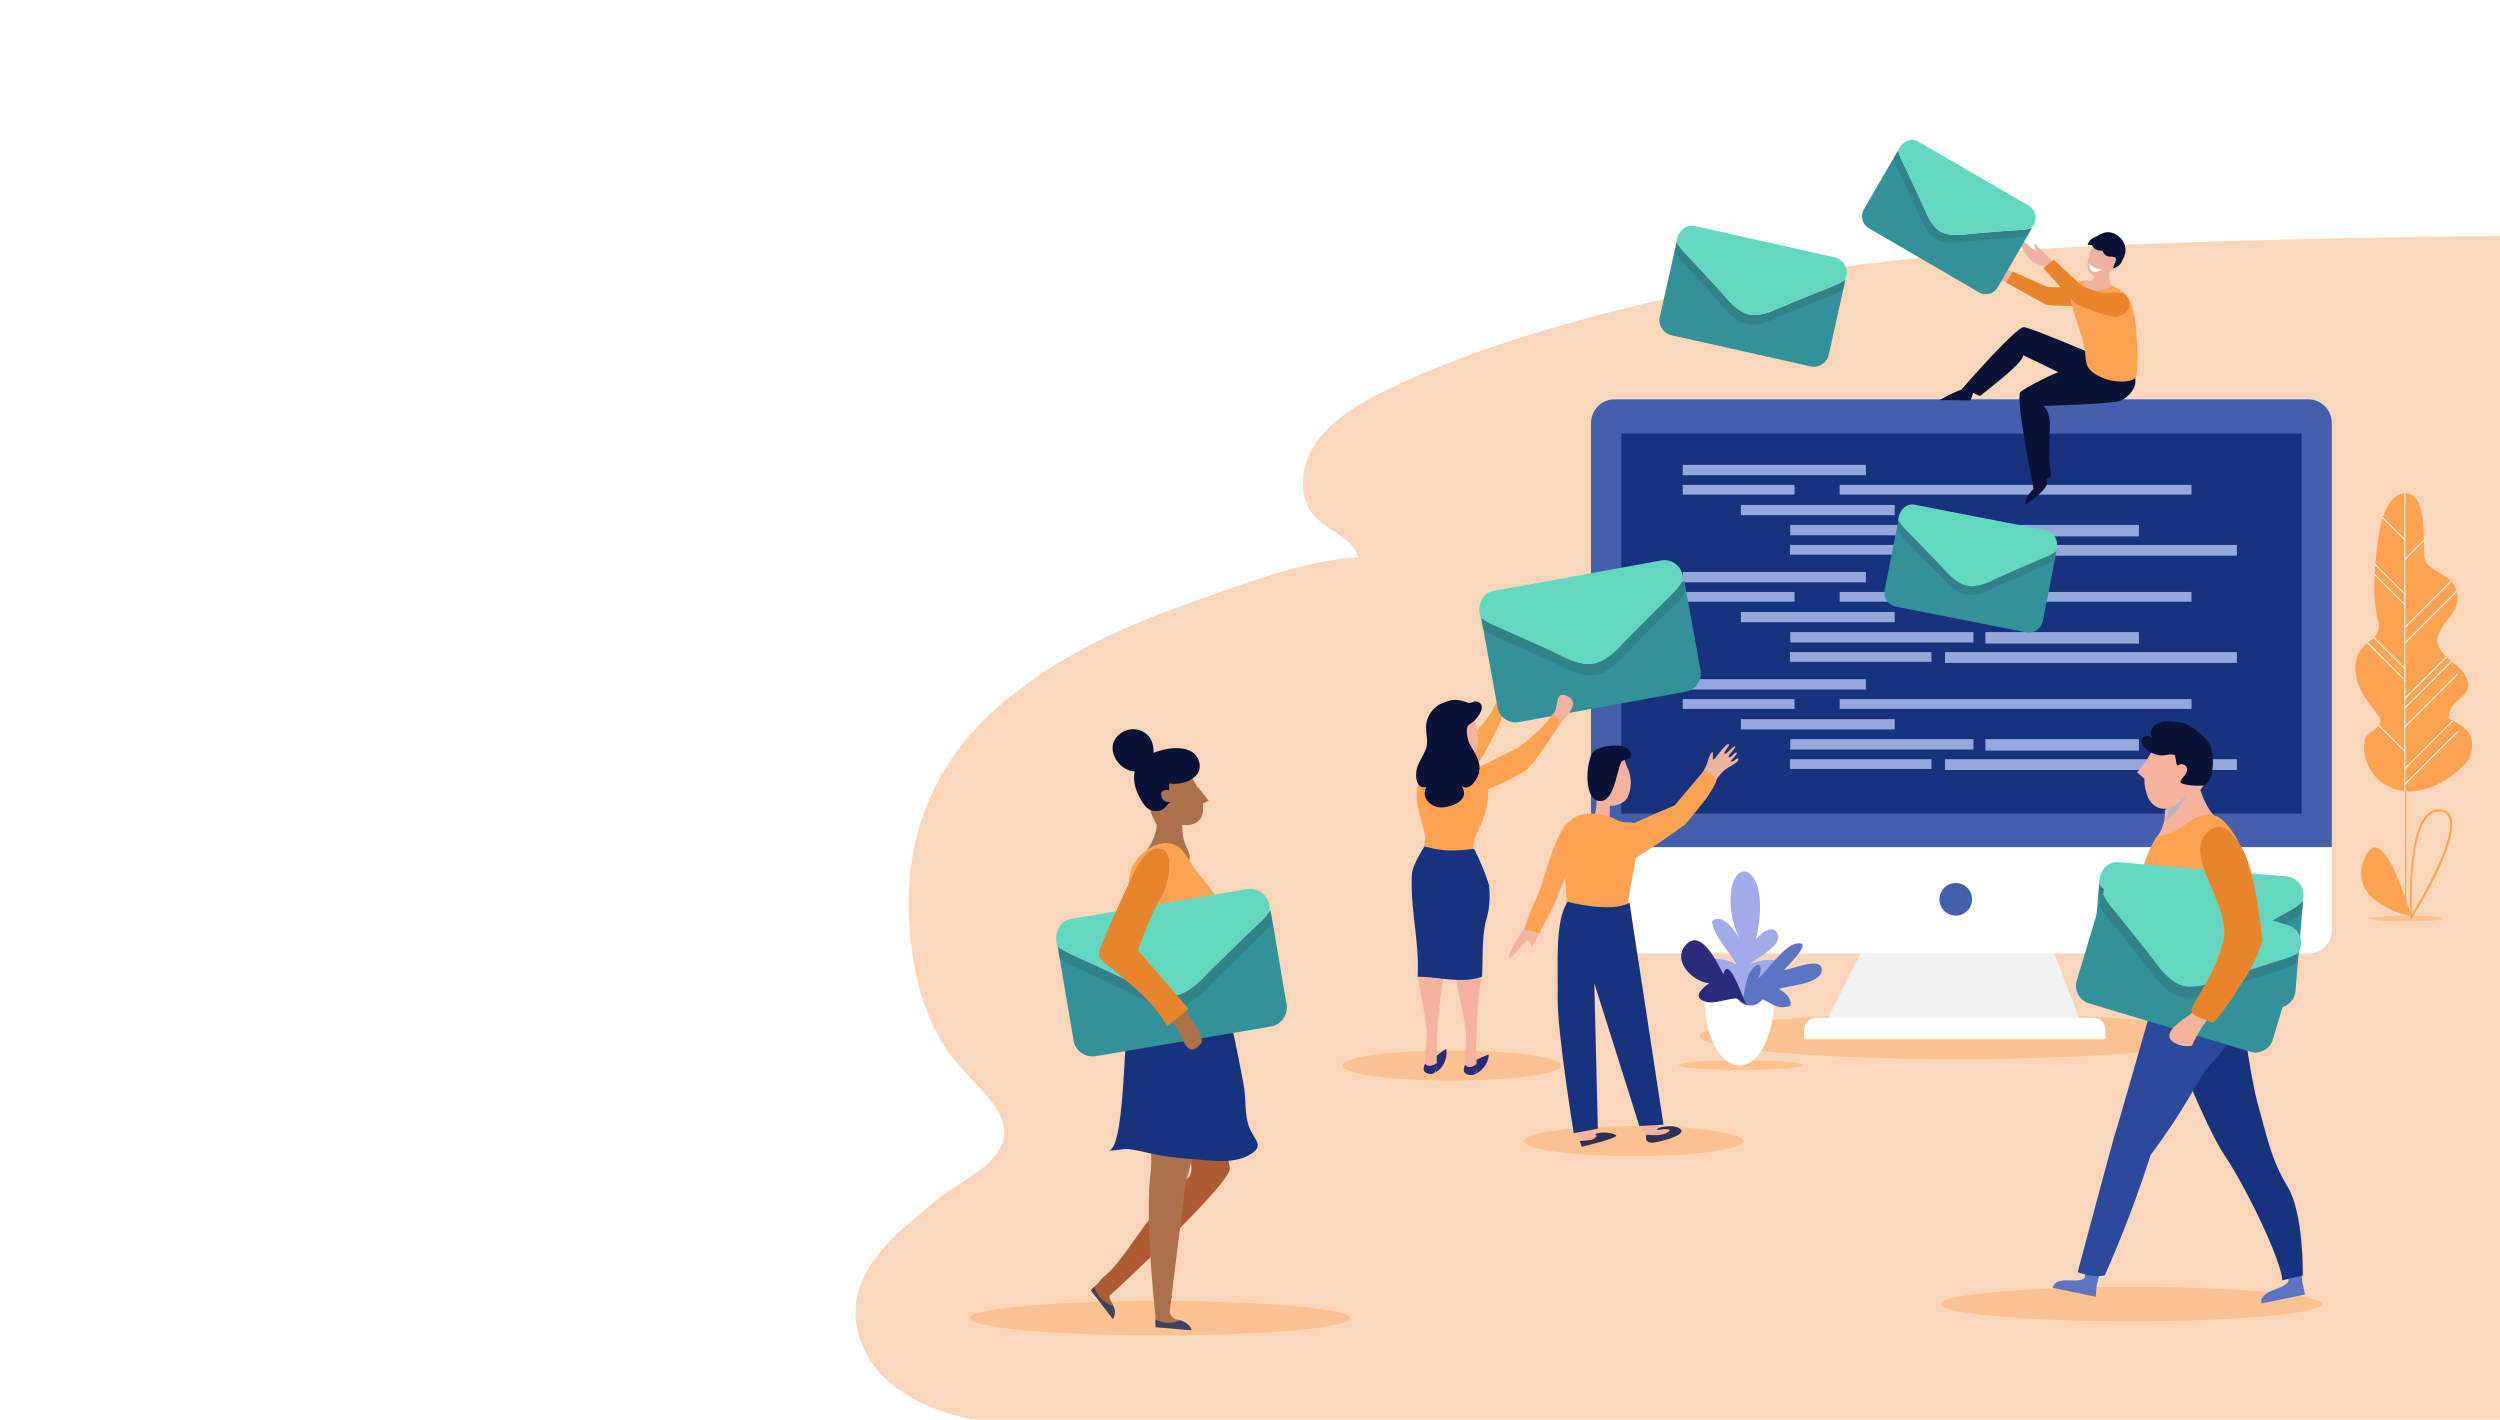 <svg xmlns="http://www.w3.org/2000/svg" viewBox="0 0 436.21 247.69"><defs><style>.cls-1{isolation:isolate;}.cls-2,.cls-24{fill:#fff;}.cls-3{fill:#f9d6b9;}.cls-4{fill:#fcc190;}.cls-5{fill:#329199;}.cls-6{fill:#333;opacity:0.15;}.cls-7{fill:#64d7c0;}.cls-8{fill:#f1f2f2;}.cls-9{fill:#4460aa;}.cls-10{fill:#18337e;}.cls-11{fill:#95a8dc;}.cls-12{fill:#f5b29c;}.cls-13{fill:#fca353;}.cls-14{fill:#2a2b7c;}.cls-15{fill:#0b1238;}.cls-16,.cls-18{fill:#ecb49f;}.cls-17{fill:#e8852c;}.cls-18,.cls-19,.cls-22{mix-blend-mode:multiply;}.cls-19{fill:#b9b3c0;}.cls-20{fill:#5c75c3;}.cls-21{fill:#2b4a9c;}.cls-22{fill:#cdd8e4;}.cls-23{fill:#2e3054;}.cls-24{opacity:0.3;}.cls-25{fill:#ad5c32;}.cls-26{fill:#ad704d;}.cls-27{fill:#3d4166;}.cls-28{fill:#a0ace9;}</style></defs><g class="cls-1"><g id="Layer_2" data-name="Layer 2"><g id="Layer_4" data-name="Layer 4"><rect class="cls-2" width="436.21" height="247.69"/><path class="cls-3" d="M436.21,41.2c-3,0-62.52.41-97,3.41-35.38,3.09-73.3,11.93-96.37,23C235.79,71,226.94,76.05,227.38,85c.37,7.43,7.75,7,9.69,12.26-9.18.38-20.37,4.71-29,7.77-12.19,4.32-23.08,9.15-33.16,17.65-14.06,11.84-18.69,27.87-15.33,45.88a37.5,37.5,0,0,0,5.86,15c2.45,3.59,7.72,7.65,9.27,11.57,2.76,7-6.49,10.3-10.95,14-7.18,6-16.57,12.74-14.05,23.25,2.06,8.57,10.5,13.14,18.46,14.94.35.08.75.19,1.17.32H436.21Z"/><path class="cls-4" d="M235.64,230c0,1.64-14.88,3-33.22,3s-33.24-1.33-33.24-3,14.89-3,33.24-3S235.64,228.4,235.64,230Z"/><path class="cls-4" d="M405.13,227.54c0,1.64-14.87,3-33.22,3s-33.24-1.33-33.24-3,14.89-3,33.24-3S405.13,225.9,405.13,227.54Z"/><path class="cls-4" d="M272.42,185.91c0,1.45-8.56,2.63-19.12,2.63s-19.11-1.18-19.11-2.63,8.56-2.63,19.11-2.63S272.42,184.46,272.42,185.91Z"/><path class="cls-4" d="M304.16,199.1c0,1.45-8.56,2.63-19.12,2.63s-19.11-1.18-19.11-2.63,8.56-2.63,19.11-2.63S304.16,197.65,304.16,199.1Z"/><path class="cls-4" d="M386.53,180.79c0,2.22-20.15,4-45,4s-45-1.81-45-4,20.16-4,45-4S386.53,178.57,386.53,180.79Z"/><path class="cls-5" d="M320.05,49.86q-6.21,2.45-9.47,3.84c-.73.33-1.32.57-1.76.74a9.49,9.49,0,0,1-1.74.44,4.66,4.66,0,0,1-1.9,0h0a4.75,4.75,0,0,1-1.72-.8,10.18,10.18,0,0,1-1.38-1.14c-.33-.35-.76-.82-1.28-1.42q-1.86-2.13-6.92-7.52a8.6,8.6,0,0,1-1.34-1.8l-2.93,13.08a2.71,2.71,0,0,0,2.05,3.22l24.24,5.42a2.58,2.58,0,0,0,2-.35,2.65,2.65,0,0,0,1.19-1.69L322,48.79a9.28,9.28,0,0,1-2,1.07Z"/><path class="cls-6" d="M293.47,45.69q5.05,5.39,6.92,7.51c.52.6.95,1.07,1.28,1.42a10.18,10.18,0,0,0,1.38,1.14,5,5,0,0,0,1.72.81h0a4.71,4.71,0,0,0,1.91,0,9.58,9.58,0,0,0,1.73-.44c.45-.17,1-.41,1.76-.74q3.26-1.39,9.48-3.84a9.17,9.17,0,0,0,1.86-1,4.2,4.2,0,0,0,.26-.78,2.71,2.71,0,0,0-2-3.22l-24.24-5.43a2.42,2.42,0,0,0-2.15.42,3.44,3.44,0,0,0-1.16,2,2.6,2.6,0,0,0,0,.39A9.21,9.21,0,0,0,293.47,45.69Z"/><path class="cls-7" d="M293.84,44q5.07,5.38,6.92,7.51c.52.6.95,1.08,1.28,1.42a8.88,8.88,0,0,0,1.38,1.14,5,5,0,0,0,1.72.81h0a5.1,5.1,0,0,0,1.91,0,9.5,9.5,0,0,0,1.73-.45c.45-.17,1-.41,1.76-.73q3.26-1.41,9.48-3.85a9.17,9.17,0,0,0,1.86-1,4.36,4.36,0,0,0,.26-.77,2.58,2.58,0,0,0-.36-2,2.64,2.64,0,0,0-1.68-1.19l-24.24-5.42a2.42,2.42,0,0,0-2.15.42,3.41,3.41,0,0,0-1.16,2,2.57,2.57,0,0,0-.05.4A9.14,9.14,0,0,0,293.84,44Z"/><polygon class="cls-8" points="363.17 178.69 318.42 178.69 326.23 163.23 357.25 163.23 363.17 178.69"/><path class="cls-2" d="M317,177.58h48.18a2.18,2.18,0,0,1,2.18,2.18v1.56H314.77v-1.56A2.17,2.17,0,0,1,317,177.58Z"/><path class="cls-2" d="M406.87,73.81v88.45a4.11,4.11,0,0,1-4.13,4.11h-121a4.13,4.13,0,0,1-4.13-4.11h0V73.81a4.15,4.15,0,0,1,4.14-4.14h121A4.14,4.14,0,0,1,406.87,73.81Z"/><path class="cls-9" d="M406.87,73.81v74H277.6v-74a4.15,4.15,0,0,1,4.14-4.14h121A4.14,4.14,0,0,1,406.87,73.81Z"/><circle class="cls-9" cx="341.25" cy="156.92" r="2.85"/><rect class="cls-10" x="309.08" y="49.44" width="66.32" height="118.72" transform="translate(451.04 -233.43) rotate(90)"/><rect class="cls-11" x="293.61" y="81.11" width="31.96" height="1.81"/><rect class="cls-11" x="293.61" y="84.6" width="19.51" height="1.7"/><rect class="cls-11" x="320.99" y="84.6" width="61.39" height="1.7"/><rect class="cls-11" x="303.76" y="88.1" width="26.83" height="1.79"/><rect class="cls-11" x="312.37" y="91.59" width="31.96" height="1.81"/><rect class="cls-11" x="346.42" y="91.59" width="26.79" height="2"/><rect class="cls-11" x="312.32" y="95.08" width="24.69" height="1.7"/><rect class="cls-11" x="339.37" y="95.08" width="50.93" height="1.88"/><rect class="cls-11" x="293.61" y="99.8" width="31.96" height="1.81"/><rect class="cls-11" x="293.61" y="103.29" width="19.51" height="1.7"/><rect class="cls-11" x="320.99" y="103.29" width="61.39" height="1.7"/><rect class="cls-11" x="303.76" y="106.78" width="26.83" height="1.79"/><rect class="cls-11" x="312.37" y="110.29" width="31.96" height="1.81"/><rect class="cls-11" x="346.42" y="110.29" width="26.79" height="2"/><rect class="cls-11" x="312.32" y="113.78" width="24.69" height="1.7"/><rect class="cls-11" x="339.37" y="113.78" width="50.93" height="1.88"/><rect class="cls-11" x="293.61" y="118.5" width="31.96" height="1.81"/><rect class="cls-11" x="293.61" y="121.99" width="19.51" height="1.7"/><rect class="cls-11" x="320.99" y="121.99" width="61.39" height="1.7"/><rect class="cls-11" x="303.76" y="125.48" width="26.83" height="1.79"/><rect class="cls-11" x="312.37" y="128.97" width="31.96" height="1.81"/><rect class="cls-11" x="346.42" y="128.97" width="26.79" height="2"/><rect class="cls-11" x="312.32" y="132.47" width="24.69" height="1.7"/><rect class="cls-11" x="339.37" y="132.47" width="50.93" height="1.88"/><path class="cls-12" d="M261.91,125.61c.4-1.73,4.62-5.77.84-6.43-1.69-.3-1,1.81-1.36,3s-1.27,2.32.09,3.34Z"/><path class="cls-13" d="M262.7,123.8s-3.37,8-5.05,9.47-4.63,3.19-7.09,4.89c-.2-1.63-1-2.33-2.05-3.54,2.34-1.7,4.85-3.55,6.56-4.63s2.69-2.69,3.72-3.78a15.62,15.62,0,0,0,2.26-3.57A14,14,0,0,1,262.7,123.8Z"/><path class="cls-14" d="M252.33,183s-4.09,2.54-3,3.91C250.34,188.16,252.88,185.47,252.33,183Z"/><path class="cls-12" d="M252.49,130.37s.59,2.61-.37,4.23c0,0,3.48.19,4.57-.85l-1-2.34s1.43.47,1.88-.25.48-4.16-.44-5.9-4-3.08-5.24-.14A5.35,5.35,0,0,0,252.49,130.37Z"/><path class="cls-13" d="M258.78,134.36a2.44,2.44,0,0,0-1.59-1.38,12.82,12.82,0,0,0-4.09-.39,9.86,9.86,0,0,0-4.54,1.93,7.82,7.82,0,0,0-1.24,5.91c.74,3.26,1.46,5.07,1.3,6.21s-.28,4.37-.8,5.6c0,0,11.53,1.07,9.83-2.21s.53-4.5,1.56-8.46a10.58,10.58,0,0,0-.26-6.87A3.59,3.59,0,0,0,258.78,134.36Z"/><path class="cls-5" d="M292.14,103.31q-5.68,5.58-8.6,8.62c-.65.7-1.19,1.24-1.6,1.63a11.8,11.8,0,0,1-1.69,1.3,6.05,6.05,0,0,1-2.09.88h0a5.69,5.69,0,0,1-2.27-.08,11.79,11.79,0,0,1-2-.61c-.53-.23-1.21-.55-2.07-1q-3-1.47-11.08-5a10.6,10.6,0,0,1-2.31-1.35l2.87,15.71a3.08,3.08,0,0,0,1.33,2.06A3.14,3.14,0,0,0,265,126l29.13-5.32a3.06,3.06,0,0,0,2.06-1.34,3.11,3.11,0,0,0,.53-2.4l-2.87-15.71a11.13,11.13,0,0,1-1.67,2.08Z"/><path class="cls-6" d="M261,111.09q8.06,3.55,11.08,5,1.29.63,2.07,1a11,11,0,0,0,2,.61,5.9,5.9,0,0,0,2.27.09h0a5.87,5.87,0,0,0,2.09-.88,12,12,0,0,0,1.69-1.29c.41-.4.95-.94,1.6-1.63q2.91-3.06,8.6-8.63a10.76,10.76,0,0,0,1.59-2,4.49,4.49,0,0,0-.08-1,3.22,3.22,0,0,0-3.74-2.59l-29.13,5.31a2.87,2.87,0,0,0-2.15,1.46,4,4,0,0,0-.36,2.72,3.81,3.81,0,0,0,.13.45A10.58,10.58,0,0,0,261,111.09Z"/><path class="cls-7" d="M260.67,109.1q8.06,3.56,11.08,5,1.28.62,2.07,1a11.52,11.52,0,0,0,2,.61,5.9,5.9,0,0,0,2.27.09h0a5.79,5.79,0,0,0,2.09-.88,12.17,12.17,0,0,0,1.7-1.29c.41-.4.94-.94,1.59-1.64q2.93-3,8.61-8.62a11.2,11.2,0,0,0,1.59-2,5.4,5.4,0,0,0-.08-1,3.24,3.24,0,0,0-3.74-2.58l-29.13,5.31a2.89,2.89,0,0,0-2.16,1.46,4,4,0,0,0-.35,2.72,2.54,2.54,0,0,0,.13.45A10.58,10.58,0,0,0,260.67,109.1Z"/><path class="cls-12" d="M271.35,127.57c.65-1.65,5.4-5,1.76-6.24-1.63-.54-1.28,1.65-1.78,2.75s-1.59,2.11-.38,3.32Z"/><path class="cls-13" d="M272.4,125.89s-4.49,7.43-6.36,8.66-5,2.49-7.71,3.82c0-1.64-.68-2.45-1.52-3.8,2.55-1.34,5.3-2.81,7.15-3.63s3-2.28,4.23-3.22a15.67,15.67,0,0,0,2.74-3.21A14.34,14.34,0,0,1,272.4,125.89Z"/><path class="cls-12" d="M248,150.11a21,21,0,0,0,.13,10.36c.89,3.75-.7,5.93-.79,8.34s1.41,8,1.58,11-.88,7.14,0,7.24,1.13.54,1.65-.14a19.45,19.45,0,0,0,.09-3.18,95.67,95.67,0,0,1,.82-10.86,54.11,54.11,0,0,0,.7-10.85,45,45,0,0,1,.53-6.54S250.19,149.51,248,150.11Z"/><path class="cls-14" d="M248.7,185.59s.47.95,2-.11c0,0,.19,2-1.11,1.91S248.15,186.44,248.7,185.59Z"/><path class="cls-14" d="M259.77,184s-4.58,1.48-3.84,3.08C256.59,188.51,259.71,186.52,259.77,184Z"/><path class="cls-12" d="M254.12,150.35a21.09,21.09,0,0,0,.38,10.36c1,3.73-.56,5.94-.59,8.36s1.6,8,1.85,10.91-.71,7.16.17,7.24,1.14.51,1.64-.18a18.86,18.86,0,0,0,0-3.18,96.51,96.51,0,0,1,.56-10.87,54.56,54.56,0,0,0,.44-10.87,43.84,43.84,0,0,1,.37-6.55S256.31,149.7,254.12,150.35Z"/><path class="cls-14" d="M255.68,185.8s.49.95,2-.15c0,0,.24,2-1.06,1.93S255.15,186.67,255.68,185.8Z"/><path class="cls-15" d="M255.19,122.31c.23.06.46.13.71.22.43.16.2.13.67.08s.64-.3,1-.22c2.09.43.33,2.82-.46,3.49s-1.13.53-1.18,1.75a5.46,5.46,0,0,0,.81,2.72c1,1.71,2,3.32,1,5.35-.48.94-1.59,2.27-2.72,1.46,1.57,2.31-1.42,3.6-3.35,3.72s-3.85-1.7-2.78-3.57c-1.75.44-1.94-1.68-1.73-2.9s1.11-2.39,1.6-3.62.1-2.34.07-3.65a4.61,4.61,0,0,1,3.19-4.58A4.44,4.44,0,0,1,255.19,122.31Z"/><path class="cls-10" d="M259.23,160.84c-.7,3.19-.45,6.34-.64,9.58-3.52,1.27-7.67,0-11.23,0,.35-5.91-1.35-11.92-1-17.93.08-1.59,2.19-4.8,2.19-4.8a22,22,0,0,0,3.85.69,29.12,29.12,0,0,0,4.8-.28,42.25,42.25,0,0,1,2.6,6.3A15.36,15.36,0,0,1,259.23,160.84Z"/><path class="cls-5" d="M357,97.17q-5.71,2.42-8.71,3.8c-.67.32-1.21.56-1.62.73a8.83,8.83,0,0,1-1.6.45,4.65,4.65,0,0,1-1.77,0h0a4.54,4.54,0,0,1-1.62-.71,8.94,8.94,0,0,1-1.31-1c-.31-.31-.72-.74-1.22-1.28q-1.79-1.94-6.61-6.82a8.39,8.39,0,0,1-1.29-1.64l-2.4,12.22a2.5,2.5,0,0,0,2,2.94l22.65,4.46a2.52,2.52,0,0,0,2.95-2l2.4-12.22a8.82,8.82,0,0,1-1.8,1Z"/><path class="cls-6" d="M332.16,93.93q4.83,4.89,6.61,6.82c.5.54.91,1,1.22,1.28a8.94,8.94,0,0,0,1.31,1,4.54,4.54,0,0,0,1.62.71h0a4.65,4.65,0,0,0,1.77,0,8.83,8.83,0,0,0,1.6-.45c.41-.17.95-.41,1.62-.73q3-1.38,8.71-3.8a8.84,8.84,0,0,0,1.71-1,3.83,3.83,0,0,0,.22-.73,2.36,2.36,0,0,0-.39-1.89,2.43,2.43,0,0,0-1.59-1.06L334,89.64a2.26,2.26,0,0,0-2,.45,3.12,3.12,0,0,0-1,1.87,1.5,1.5,0,0,0,0,.37A8.29,8.29,0,0,0,332.16,93.93Z"/><path class="cls-7" d="M332.47,92.38q4.83,4.89,6.6,6.82.75.81,1.23,1.29a8.57,8.57,0,0,0,1.31,1,4.39,4.39,0,0,0,1.62.71h0a4.4,4.4,0,0,0,1.76,0,8.6,8.6,0,0,0,1.6-.45c.42-.17,1-.41,1.63-.73q3-1.38,8.7-3.8a8.7,8.7,0,0,0,1.72-1,4.71,4.71,0,0,0,.22-.73,2.54,2.54,0,0,0-2-3L334.25,88.1a2.22,2.22,0,0,0-2,.44,3.17,3.17,0,0,0-1,1.87c0,.12,0,.24,0,.37A8.35,8.35,0,0,0,332.47,92.38Z"/><path class="cls-16" d="M352.32,48.1c-1.21-.3-4-2.5-4.22-2.26s.78.89.6,1.08-2.58-1.35-3.05-1.08,1.55,2.24,2.67,2.86c.88.48,5,.41,4.8,1.84Z"/><path class="cls-17" d="M351.21,47.4,350,49.29l7,3.89s2.76.25,4.85.19a9.57,9.57,0,0,0,2.09-.19c1.6-.44,2.61-2.39,1.19-3.69s-3,.41-4.46.55a21.93,21.93,0,0,1-3.52,0Z"/><path class="cls-15" d="M370.32,63.52c-4.6-2.92-16.75,4-17.76,4.85-.78.62.94,10.09,1.8,14.58.27,1.41.46,2.34.46,2.34s-1.76,1.77-1.37,2.74c0,0,4.47-2.91,3.62-4.13-.17-.14-.07-.43.85-.68-1.06-6.77.81-10.36-1.37-12.39,0,0,11.72-.3,13.26-.89S374.92,66.44,370.32,63.52Z"/><path class="cls-15" d="M371.36,64.42S354.2,57,353.09,57.09c-1.57.18-10.86,10.9-10.86,10.9a21.11,21.11,0,0,0-3.75,1.82l5.36.06.45-1.33s1.11.7,1.38.44c.79-.78,7.37-5.58,7.35-7l13.52,6.52S371.43,68.37,371.36,64.42Z"/><path class="cls-16" d="M368.14,45.7c0,1.06-.36,3.22.3,4.1s3.74,2.08,2.6,3.41a6,6,0,0,1-3,1.24,9.29,9.29,0,0,1-5.38-.21,1.84,1.84,0,0,1-1.19-2.14c.16-.6.65-.86,1-1.35s.43-1.33,1.11-1.64c.45-.2,1.16,0,1.52-.24s.47-1.17.47-1.59C365.52,45.9,367.43,44.88,368.14,45.7Z"/><path class="cls-18" d="M368.06,47.27a8.25,8.25,0,0,1,0-1.19c-.87-.37-2.28.51-2.59,1.71,0,.1,0,.2-.05.3a2.17,2.17,0,0,0,0,.26l-.31.51a1.27,1.27,0,0,0,1.06.8C366.93,49.7,367.72,48,368.06,47.27Z"/><path class="cls-16" d="M365.19,43s-2,3.59-.16,4.9,3.33-.43,4.35-1.71c1.14-1.45,1.27-2-.91-3.57A2.16,2.16,0,0,0,365.19,43Z"/><path class="cls-15" d="M364.25,42.7c.38-1.22,1.6-1.58,2.82-1.64a2.46,2.46,0,0,1,1.64.39,3.71,3.71,0,0,1,1.05,1.82Z"/><path class="cls-15" d="M369.91,41.45c-2.47-2.33-4.7.44-4.7.44a1.15,1.15,0,0,0-.14.32c-.3,1.06,1.05,1.73,1.91,1.49-.34.09.41.85.49.9.46.28,1,.1,1.4.26l.1,0,.12.1c.35.41-.35,1.29-.36,1.85a2.14,2.14,0,0,0,1.63-1.51A3,3,0,0,0,369.91,41.45Z"/><path class="cls-16" d="M358.61,45.9c-1.14-.61-3.41-3.52-3.67-3.34s.56,1.1.33,1.24-2.26-2-2.8-1.86,1,2.65,2,3.56c.76.7,4.95,1.67,4.36,3Z"/><path class="cls-15" d="M372.32,63.16s1.86,6.85-4.14,7l-3.44-7.44Z"/><path class="cls-13" d="M366.1,65.56c-2.62-1.4-1.93-2.5-2.45-5.09s-1.24-3.7-2.13-7.18,2-4.18,2-4.18-.5,1.11,1.35,1.54a4.83,4.83,0,0,0,3.58-.85s1.41.76,1.84,1.07c1.57,1.09,2,3.47,2.26,5.24.48,3.44.59,8.84.06,9.74S368.72,67,366.1,65.56Z"/><path class="cls-2" d="M366.77,47a2.55,2.55,0,0,1-2.16-1.07s-.2,1.11.49,1.42S366.77,47,366.77,47Z"/><path class="cls-17" d="M358.36,45.33l-1.8,1.44,5.51,6.17s2.61,1.17,4.68,1.82a10.37,10.37,0,0,0,2.12.51c1.72.11,3.36-1.46,2.41-3.21s-3-.6-4.56-1a23.52,23.52,0,0,1-3.45-1.18Z"/><path class="cls-12" d="M381.37,127.29c-2.09-.38-5.07,1.87-5.9,3.76a17.41,17.41,0,0,1-2.58,3.71l1.27,1.11s-.11,4.54,2.85,5.18c1.89.41,5-.91,6.6-2.83,2.18-2.67,1.7-3.83,1.52-5.86-.16-1.82-1.68-4.32-3.35-5A1.91,1.91,0,0,0,381.37,127.29Z"/><path class="cls-12" d="M382.55,134.89c-.48,2.6-3,4.7-4.84,6.57a6.44,6.44,0,0,1-1.69,4.92c-.53.6,4.76-1,5.25-1.1,1.28-.33,3.4-.4,4.39-1.33s1.37-.83.56-1.75c-1.22-1.39-2.5-4-3.26-8.11Z"/><path class="cls-19" d="M381.66,138.54a6.65,6.65,0,0,1-3.35,2.5,6,6,0,0,1-.52,2.41A16.28,16.28,0,0,0,381.66,138.54Z"/><path class="cls-20" d="M401.71,223.68l.48,2.2-7.6,1.55S394,226,396.91,225s2.37-1.78,2.37-1.78l-.55-3.24,2.71-1.11Z"/><path class="cls-10" d="M378.81,181.23s6,15.39,9.31,20.31c3.88,5.76,10,18.52,10.1,21.85l3.58-.85S402,211.7,399.12,207s-3.74-9.31-5.17-14.4S391,175.13,391,175.13,375.57,169.66,378.81,181.23Z"/><path class="cls-20" d="M365.86,224.13l-.2,2.14-7.46-1.55s-.1-1.49,2.87-1.31,2.7-.68,2.7-.68l.46-3.09,2.82.05Z"/><path class="cls-21" d="M376.74,171.1s-7.42,26.08-7.62,26.49-6.6,24.39-6.6,24.39,2.91,1.06,4.73.54a207.35,207.35,0,0,0,8-21,116,116,0,0,0,8.59-13.29c2.61-4.42,8.62-7.38,7.84-17.43S377.58,165.25,376.74,171.1Z"/><path class="cls-22" d="M381,164.41c.86-3.7-4.65-6.94-8.09-7.81a34,34,0,0,0,.64,7.24C377.28,165.35,380.61,166.12,381,164.41Z"/><path class="cls-13" d="M376.28,146a22.05,22.05,0,0,0-3,8.36,25.77,25.77,0,0,0,.75,8.47c.58,2.65.34,5.64.48,8.36.1,1.8.48,3.58.45,5.38a11.33,11.33,0,0,1,4.62-.78c2.84-.13,5.67-.35,8.52-.36.91,0,3.38.64,3.57-.57.14-.85,0-1.76.07-2.61s.22-1.54.3-2.33c.12-1.06.49-2.2-.06-3.19a7.5,7.5,0,0,1-1.08-2.83c-.46-3.21.09-6.74.44-9.94.6-5.59-1.08-8.22-3.19-10.52s-4.83-1.14-6.72.34S378.75,145.37,376.28,146Z"/><path class="cls-5" d="M399.73,158.74q-6.89,3.85-10.47,6-1.2.74-1.95,1.14a10.63,10.63,0,0,1-2,.8,5.64,5.64,0,0,1-2.22.3h0a5.77,5.77,0,0,1-2.14-.68,11,11,0,0,1-1.8-1.11c-.44-.35-1-.84-1.73-1.46q-2.51-2.19-9.28-7.68a10.77,10.77,0,0,1-1.86-1.9l-1.34,15.76a3.2,3.2,0,0,0,2.91,3.45l29.22,2.48a3.19,3.19,0,0,0,3.45-2.9l1.34-15.77a10.63,10.63,0,0,1-2.13,1.56Z"/><path class="cls-6" d="M368,158.09q6.76,5.5,9.28,7.69c.71.62,1.28,1.11,1.73,1.46a11.34,11.34,0,0,0,1.79,1.11,5.66,5.66,0,0,0,2.15.67h0a5.67,5.67,0,0,0,2.23-.3,10.93,10.93,0,0,0,2-.8c.49-.27,1.14-.65,1.94-1.14q3.59-2.16,10.47-6a11.44,11.44,0,0,0,2-1.46,5.14,5.14,0,0,0,.18-.95,3.21,3.21,0,0,0-2.91-3.45l-29.22-2.49a2.83,2.83,0,0,0-2.44.84,4,4,0,0,0-1.05,2.51,3.53,3.53,0,0,0,0,.46A10.33,10.33,0,0,0,368,158.09Z"/><path class="cls-7" d="M368.14,156.1q6.76,5.49,9.28,7.68c.71.63,1.28,1.11,1.73,1.46a11.34,11.34,0,0,0,1.79,1.11,5.69,5.69,0,0,0,2.15.68h0a5.67,5.67,0,0,0,2.23-.3,11.8,11.8,0,0,0,2-.79c.49-.27,1.14-.66,1.94-1.15q3.58-2.16,10.47-6a10.51,10.51,0,0,0,2-1.46,5.14,5.14,0,0,0,.18-.95,3.21,3.21,0,0,0-2.91-3.45l-29.22-2.48a2.83,2.83,0,0,0-2.44.83,4,4,0,0,0-1.05,2.51,3.53,3.53,0,0,0,0,.46A10.72,10.72,0,0,0,368.14,156.1Z"/><path class="cls-5" d="M398.72,167.26q-7.53,2.36-11.48,3.73c-.88.32-1.6.56-2.14.73a11.12,11.12,0,0,1-2.07.37,5.81,5.81,0,0,1-2.25-.16h0a5.72,5.72,0,0,1-2-1.1,10.42,10.42,0,0,1-1.53-1.46c-.36-.43-.83-1-1.39-1.78q-2-2.66-7.52-9.42a10.89,10.89,0,0,1-1.43-2.24l-4.54,15.15a3.19,3.19,0,0,0,2.14,4l28.1,8.42a3,3,0,0,0,2.42-.25,3,3,0,0,0,1.55-1.89l4.54-15.15a10.8,10.8,0,0,1-2.41,1.09Z"/><path class="cls-6" d="M367.77,160.12q5.5,6.76,7.51,9.42c.56.76,1,1.35,1.39,1.78a10.42,10.42,0,0,0,1.53,1.46,5.81,5.81,0,0,0,2,1.1h0a5.76,5.76,0,0,0,2.24.16,11.4,11.4,0,0,0,2.08-.37c.54-.17,1.25-.41,2.14-.73q3.94-1.37,11.47-3.73a11.62,11.62,0,0,0,2.29-1,4.92,4.92,0,0,0,.37-.89,3.21,3.21,0,0,0-2.14-4l-28.1-8.42a2.84,2.84,0,0,0-2.56.31,4,4,0,0,0-1.53,2.24,3.41,3.41,0,0,0-.1.46A10.73,10.73,0,0,0,367.77,160.12Z"/><path class="cls-7" d="M368.34,158.2q5.51,6.77,7.52,9.42c.56.76,1,1.35,1.39,1.78a11,11,0,0,0,1.53,1.46,5.72,5.72,0,0,0,2,1.1h0a5.78,5.78,0,0,0,2.24.16,11,11,0,0,0,2.08-.38c.54-.16,1.26-.4,2.14-.72q3.94-1.36,11.48-3.73a11.27,11.27,0,0,0,2.28-1,4.3,4.3,0,0,0,.37-.89,3,3,0,0,0-.26-2.43,3,3,0,0,0-1.87-1.54L371.13,153a2.84,2.84,0,0,0-2.56.31,4,4,0,0,0-1.54,2.24,3.4,3.4,0,0,0-.09.46A10.68,10.68,0,0,0,368.34,158.2Z"/><path class="cls-12" d="M391.11,147.88c-1.58-2.59-3.59-5.3-6.26-2.33s.91,8.32,2.37,12.75.86,5.42,0,8.24-3.41,9-4.67,10.11-5.76,3.52-3.32,5.18a4.54,4.54,0,0,0,3.22.64,25.81,25.81,0,0,1,2-3.59c1.61-2.28,3.51-4.22,5.19-6.43a34,34,0,0,0,5.09-8.32S393.67,152.1,391.11,147.88Z"/><path class="cls-17" d="M391.11,147.88c-1.58-2.59-3.59-5.3-6.26-2.33s.91,8.32,2.37,12.75.86,5.42,0,8.24a33.21,33.21,0,0,1-2.53,5.4c-.34.63-2.31,3.65-2.33,4.36,0,1.13,2.94,1.64,3.67,2.18.95-.63,2.14-2.56,2.86-3.46.9-1.12,1.46-2.39,2.33-3.55a28,28,0,0,0,3.53-7.34S393.67,152.1,391.11,147.88Z"/><path class="cls-15" d="M379.57,131.81c-.77-.37-1.58,0-2.38,0a4.63,4.63,0,0,1-2.67-1.05c-.48-.4-1.15-1.35-.69-2a1.24,1.24,0,0,1,1.72,0c-.9-1.63.78-2.78,2.25-2.89a13.68,13.68,0,0,1,2.55.18c1.58.16,3.19,1.6,4.3,2.63a5,5,0,0,1,1.43,3.36c.13,1.45,0,4-1.38,4.93-.48.31-4.57.05-4.27-.64s1.35-1.34,1.17-2.28a1,1,0,0,0-1.64-.44c-.36-.36-.23-1.17-.47-1.67Z"/><path class="cls-16" d="M294.7,140.57a2.17,2.17,0,0,1-.34-.55c-.6-1.25.9-2.72,1.58-3.56a12.8,12.8,0,0,0,1.85-3.07c.24-.53.49-1.91,1-2.17.28.25-.29,2.06.59.93.67-.86,1.89-2.43,2.24-2.32s-.91,1.41-.73,1.68,1.68-1.49,1.88-1.28-1.33,1.61-1.15,1.83c.3.37,1.12-.95,1.39-.74s-.76,1-1,1.55c.51.19,1.23-1,1.31-.39s-1.81,1.35-2.37,1.85a8.93,8.93,0,0,0-2.33,3.36C298.21,138.74,296.08,142.18,294.7,140.57Z"/><path class="cls-12" d="M268.68,162.05a8.68,8.68,0,0,1-1.53,3.42c.05-.58.2-.43-.3-1.23s-2.81,2.91-3.45,2.93,1.89-4.87,3.25-5.75Z"/><path class="cls-13" d="M274.48,143.27c-2.11-.59-4.8,8.84-5.21,10.25-.84,2.89-2.64,5.83-3.23,8.65a20.24,20.24,0,0,1,2.63.67c1.49-3.4,2.6-4.7,3.42-7.27a40.57,40.57,0,0,1,2.53-5.56Z"/><path class="cls-12" d="M278,137.9c1.36,1.6,0,5.37-.67,7.21a7.78,7.78,0,0,1,3.43,0c.15-2.26,0-5.38.51-7Z"/><path class="cls-23" d="M289,199.25c.92-.06,5.79-1.34,4-2.4-1.2-.7-3.69-.26-4.76.5Z"/><path class="cls-12" d="M287.51,191.69a2,2,0,0,0-1.19.56c-1.66,1.36-.11,4.15.69,5.54s4.36,1.86,4.32-.54c0-.47-2-.09-2.23-.06C289.67,197.11,289.57,191.6,287.51,191.69Z"/><path class="cls-12" d="M276,200.12c1.52-.38,4.36-.63,5.13-2.17a4.35,4.35,0,0,0-3.06.05,32.64,32.64,0,0,0-.47-3.45c-.11-1.31-.19-2.62-.21-3.93C277.32,187.84,272.67,191.76,276,200.12Z"/><path class="cls-13" d="M284.2,143.5a2.2,2.2,0,0,1,.36,0c1.11.23,1.42.75,1.37,1.88-.19,3.75-1.21,7.61-1.75,11.3-.31,2.12,1.09,3.57.05,5.47a6.39,6.39,0,0,1-4.39,2.5,6.79,6.79,0,0,1-5.09-1.55c-1.67-1.51-1.44-3.86-1.44-5.92,0-3.5-.68-6.62-.19-10.13.19-1.38,0-3,1.09-4,1.68-1.55,4.81-1.15,6.79-.49.63.21,1.2.66,1.85.81A6.78,6.78,0,0,0,284.2,143.5Z"/><path class="cls-10" d="M284.32,157.5l5.93,38.74-4.21.23-7.86-24.92.62,25.39-4.21.78s-2.9-17.84-2.8-23.52-.56-13.48,1.74-16.86C273.53,157.34,281.13,159.4,284.32,157.5Z"/><path class="cls-12" d="M278.86,139c.53,2.54,4.48,1.66,5.16.06a6.19,6.19,0,0,0-.22-5.44c-.75-2.44-1.43-2.87-3.22-3C280.58,130.62,277.28,131.47,278.86,139Z"/><path class="cls-23" d="M275.64,199.08a18.14,18.14,0,0,0,2.13-.22c.31-.07,1.3-.79.49-.88.72-.61,3-.41,3.72.12.57.41-6,2-6,2C275.89,199.78,275.76,199.43,275.64,199.08Z"/><path class="cls-15" d="M282.87,133c-.86,1.71-1.28,7.64-4.24,6.66-2.25-.74-1.84-6.49-.84-8.2.82-1.41,5.59-2,6.5-.5C285.44,132.84,283.23,132.25,282.87,133Z"/><path class="cls-13" d="M299.52,135.88c.1,1.54-5.51,8-5.51,8s-7.05,5.11-9.83,6.5a11.76,11.76,0,0,0-1.48-5.58c2.66-1.39,9.48-4.26,9.48-4.26s4.28-5,5.22-6.21C297.81,134.58,299.52,135.88,299.52,135.88Z"/><path class="cls-23" d="M291.64,197c-1.08,1.33-2.91,1.08-4.36,1-.63,2.34,2.69,1.16,3.71.43Z"/><path class="cls-24" d="M418.21,137.79a7.75,7.75,0,0,1-5.72-7.87c.12-2,1-1.73,2.2-2.93s.58-1.74-.5-3.15c-2-2.57-3.83-5.47-3-8.9.76-3.24,4.6-3.19,3.76-6.58-1.1-4.36-.66-8.7-.16-13.18.3-2.61,1.25-9,4.86-9.11,3.4-.09,3.23,6.25,3.3,8.4.07,2-.36,3.39,1.18,4.51,2,1.45,4.24,1.93,4.65,4.81.49,3.41-3.28,4.84-3.47,7.86-.15,2.51,3.44,4,4.71,6,2.4,3.87-2.27,3.9-2.66,7a1.35,1.35,0,0,1-.25.51c1.31,1,3.11,1.51,3.86,3.1a4.66,4.66,0,0,1-1,5.17c-2.57,2.86-7.4,5.39-11.26,4.47Z"/><path class="cls-13" d="M418.21,137.79a7.75,7.75,0,0,1-5.72-7.87c.12-2,1-1.73,2.2-2.93s.58-1.74-.5-3.15c-2-2.57-3.83-5.47-3-8.9.76-3.24,4.6-3.19,3.76-6.58-1.1-4.36-.66-8.7-.16-13.18.3-2.61,1.25-9,4.86-9.11,3.4-.09,3.23,6.25,3.3,8.4.07,2-.36,3.39,1.18,4.51,2,1.45,4.24,1.93,4.65,4.81.49,3.41-3.28,4.84-3.47,7.86-.15,2.51,3.44,4,4.71,6,2.4,3.87-2.27,3.9-2.66,7a1.35,1.35,0,0,1-.25.51c1.31,1,3.11,1.51,3.86,3.1a4.66,4.66,0,0,1-1,5.17c-2.57,2.86-7.4,5.39-11.26,4.47Z"/><path class="cls-4" d="M426.29,160.26c0,.28-2.85.51-6.37.51s-6.36-.23-6.36-.51,2.85-.52,6.36-.52S426.29,160,426.29,160.26Z"/><rect class="cls-2" x="419.53" y="86.07" width="0.17" height="72.3"/><path class="cls-2" d="M419.68,112.26l9-9-.06-.19-9,9Z"/><path class="cls-2" d="M419.68,109.52l8-8-.12-.12-8,8Z"/><path class="cls-2" d="M419.68,121.94l7.26-7.26-.13-.12-7.25,7.26Z"/><path class="cls-2" d="M419.56,97.52l.12.12,3.24-3.24v-.24Z"/><path class="cls-2" d="M419.56,123.47l.12.12,8.14-8.14-.14-.11Z"/><polygon class="cls-2" points="428.78 127.58 419.56 136.8 419.68 136.93 428.9 127.7 428.78 127.58"/><rect class="cls-2" x="417.71" y="122.12" width="13.05" height="0.17" transform="translate(37.84 335.77) rotate(-45)"/><path class="cls-2" d="M419.77,116.71l-5.55-5.55-.12.12,5.55,5.55Z"/><path class="cls-2" d="M419.77,118.72l-6.6-6.61-.14.11,6.62,6.62Z"/><path class="cls-2" d="M419.77,131.14l-4.65-4.65a1.3,1.3,0,0,1-.1.15l4.63,4.62Z"/><path class="cls-2" d="M419.56,134.06l.12.12,8.38-8.38-.15-.08Z"/><path class="cls-2" d="M415.7,90.41l3.95,3.94.12-.12-4-4Z"/><path class="cls-2" d="M419.77,103.73l-5.34-5.34c0,.08,0,.15,0,.23l5.24,5.23Z"/><path class="cls-2" d="M419.77,105.56l-5.47-5.47a1.93,1.93,0,0,1,0,.24l5.36,5.35Z"/><rect class="cls-13" x="419.58" y="138.04" width="0.28" height="20.33"/><path class="cls-13" d="M420.71,159.89s-5-17.86-8.17-10.06S420.71,159.89,420.71,159.89Z"/><path class="cls-13" d="M420.57,160.62l0-.54c0-.57-.75-14.08,2.82-17.86a2.85,2.85,0,0,1,2.49-1,2,2,0,0,1,1.72,1.16c1.92,4-6.36,17.19-6.71,17.74Zm4.92-19a2.53,2.53,0,0,0-1.88.87c-3.07,3.25-2.85,14.41-2.75,17,1.49-2.43,8-13.5,6.4-16.93a1.69,1.69,0,0,0-1.45-1Z"/><path class="cls-25" d="M214.59,203.82c-.36-2.49-4.39-22.28-4.39-22.28-1.36-5-11.83-8.6-11.41-.47s12.31,21.77,8.26,24.66c-5.5,3.93-10.42,13.69-14.2,16.84a5.84,5.84,0,0,0-1.12,1.18l-1.39,1.39,3.84,5s.9-1.08-.35-3.14a1.54,1.54,0,0,1-.24-.93C193.76,226.05,215,206.31,214.59,203.82Z"/><path class="cls-26" d="M201.25,148.66a36.8,36.8,0,0,0-3.65,2.68s4.46-4,4.25-8.1,1.63-2.68,3.51-1.45c1.11.73.83,3.51,1.21,4.82.29,1,1.14,2.27,1,3.35-.32,2.18-2-.3-3-.87A6.36,6.36,0,0,0,201.25,148.66Z"/><path class="cls-26" d="M205.37,230.23a1.54,1.54,0,0,1-1.27-1.43l.27-2.2c.1-.33.19-.55.19-.55l-.14.16,2.44-19.71s6.74-24.95,6.18-29.31c-.35-2.82-7.6-2-9.57-2.49-3.21-.81-4.57.91-5.42,3.64-.15.49-.28,1-.41,1.55-1.95,8.4,4.21,16.39,3.11,24.87-1,7.91.83,24.6.83,24.6l.09,2.2,6.25.54S207.73,230.71,205.37,230.23Z"/><path class="cls-10" d="M217.09,189.91c-.44-2.89-2.33-11.76-2.33-11.76s-.3-.84-1-3.25c-.27-1-.29-1.93-.58-2.87-.57-1.87-1-1.69-3-1.79a22,22,0,0,0-8.53.92,7.53,7.53,0,0,0-4.83,5.44c-.31,1.68,0,3.46-.33,5.17-.38,2-.54,19.35-3.12,18.91,1.15.2,2.23-.23,3.35-.19a24.81,24.81,0,0,1,3.6.68,47.44,47.44,0,0,0,6.81,1c3.35.18,7.72,1.12,10.81-.63,2.58-1.46,1.3-2.3.3-4.25C217.11,195.1,217.45,192.31,217.09,189.91Z"/><path class="cls-13" d="M205.22,147.54c-2.68-1.46-6.19,1.05-7.4,3.25-1.8,3.31-.53,8.64,0,12.31.42,3.18,1.22,6.45.34,9.65a50.29,50.29,0,0,1-2,4.82c-.85,2.21.3,2.13,2.46,2.12,3.86,0,7.59-.39,11.38-.58,1.2-.06,3,.31,4.05-.18,1.56-.7,1-1.24.57-2.9-1.31-5-3.21-7.77-1.88-13.12.54-2.15,1.41-3.21.3-5.16a35.84,35.84,0,0,0-3.89-5.21c-1-1.23-2.35-4-3.61-4.85A1.74,1.74,0,0,0,205.22,147.54Z"/><path class="cls-5" d="M219.89,160.88q-6,5.76-9.12,8.9c-.69.72-1.25,1.28-1.69,1.69a11.72,11.72,0,0,1-1.79,1.32,6,6,0,0,1-2.2.9h0a6,6,0,0,1-2.36-.12,11.83,11.83,0,0,1-2.13-.66c-.55-.24-1.26-.59-2.15-1q-3.15-1.58-11.52-5.4a11.52,11.52,0,0,1-2.4-1.45l2.79,16.46a3.23,3.23,0,0,0,1.37,2.18,3.27,3.27,0,0,0,2.51.58l30.53-5.17a3.38,3.38,0,0,0,2.75-3.88l-2.79-16.47a11.49,11.49,0,0,1-1.76,2.16Z"/><path class="cls-6" d="M187.25,168.6q8.37,3.83,11.52,5.4c.89.45,1.6.8,2.15,1a11.83,11.83,0,0,0,2.13.66,6,6,0,0,0,2.36.12h.05a6.06,6.06,0,0,0,2.19-.9,11.72,11.72,0,0,0,1.79-1.32c.44-.41,1-1,1.69-1.69q3.09-3.15,9.12-8.9a12.23,12.23,0,0,0,1.68-2,5,5,0,0,0-.07-1,3.21,3.21,0,0,0-1.38-2.18,3.25,3.25,0,0,0-2.5-.58l-30.52,5.17a3,3,0,0,0-2.28,1.49,4.3,4.3,0,0,0-.4,2.85,3,3,0,0,0,.12.47A11.31,11.31,0,0,0,187.25,168.6Z"/><path class="cls-7" d="M186.9,166.51q8.37,3.83,11.52,5.41c.88.45,1.6.79,2.14,1a12.29,12.29,0,0,0,2.13.67,6.07,6.07,0,0,0,2.37.12h0a6.18,6.18,0,0,0,2.2-.89,12.21,12.21,0,0,0,1.79-1.33c.43-.41,1-1,1.69-1.68q3.09-3.15,9.11-8.91a11.46,11.46,0,0,0,1.69-2,5,5,0,0,0-.07-1,3.39,3.39,0,0,0-3.88-2.75l-30.53,5.16a3,3,0,0,0-2.27,1.5,4.2,4.2,0,0,0-.28,3.32A11.72,11.72,0,0,0,186.9,166.51Z"/><path class="cls-26" d="M202.68,148.18c-2.16-.39-3.45,1.35-5.26,5.15s-5.71,12.16-5.64,13.29c.07.93,2.23,2.28,2.84,2.81,1.93,1.65,3.9,3.26,5.79,4.95a30.68,30.68,0,0,1,4.86,4.94c1.14,1.62,1.84,5.64,4.23,2.83,1.33-1.56-5.18-8.91-6.54-10.24-2.16-2.11-5.72-6.54-5.72-6.54s3.53-5.86,5.31-8.91S204.55,148.52,202.68,148.18Z"/><path class="cls-17" d="M202.68,148.18c-2.16-.39-3.45,1.35-5.26,5.15s-5.71,12.16-5.64,13.29c.07.93,2.23,2.28,2.84,2.81,3.44,3,6.83,5.58,9,9.65,1.27-1,3.75-3.05,3.75-3.05l-8.81-10.23a73.23,73.23,0,0,1,4-9.34C204.32,153.4,204.55,148.52,202.68,148.18Z"/><path class="cls-26" d="M202.15,144.4c-1.64-2.31-2.71-6.58-1.61-9.25s3.11-3.1,5.57-1.45,6.12,9,1.87,10.14c-1.08.29-2.27-.08-3.28.48Z"/><path class="cls-15" d="M201.24,131.38c3.08-1.28,7.55-1.42,8.06,1.89.42,2.77-3.34,3.8-5.32,3.42v1.19s-1.71-.34-1.33,1.13a1.28,1.28,0,0,0,1.82.79c-.78.28-1.1,1.49-2.27,1.67-1.5.23-2.3-.51-3-1.71-1.22-2-2-4.58-.52-6.59A6.14,6.14,0,0,1,201.24,131.38Z"/><polygon class="cls-26" points="208.95 137.23 210.89 139.69 209.02 140.59 208.95 137.23"/><path class="cls-27" d="M205.92,230.38a4.8,4.8,0,0,1-4.3-.15l0,1.33,6.25.54S207.74,231,205.92,230.38Z"/><path class="cls-27" d="M190.94,224.54l-.6.6,3.84,5a2.33,2.33,0,0,0,.07-2.26A5,5,0,0,1,190.94,224.54Z"/><path class="cls-15" d="M199.43,134.4c-3.68,1.36-7.38-3.93-3.91-6.43a3.65,3.65,0,0,1,4.88.45c1.45,1.77.64,3.87.76,6Z"/><path class="cls-5" d="M352.62,40.11c-4,.27-7,.52-9.11.73-.71.08-1.27.13-1.7.15a8.54,8.54,0,0,1-1.6-.08,4.41,4.41,0,0,1-1.62-.52h0a4.25,4.25,0,0,1-1.26-1.16,8.82,8.82,0,0,1-.86-1.34c-.19-.38-.43-.9-.72-1.55q-1-2.31-3.87-8.27a8.24,8.24,0,0,1-.66-1.9l-6,10.36a2.35,2.35,0,0,0-.24,1.83,2.29,2.29,0,0,0,1.12,1.47L345.27,51a2.35,2.35,0,0,0,1.83.24,2.29,2.29,0,0,0,1.47-1.12l6-10.36a8.2,8.2,0,0,1-2,.38Z"/><path class="cls-6" d="M331.08,29.4q2.87,6,3.88,8.27c.28.65.52,1.17.71,1.55a8.25,8.25,0,0,0,.87,1.34,4.22,4.22,0,0,0,1.25,1.16h0a4.48,4.48,0,0,0,1.62.52,8.54,8.54,0,0,0,1.6.08c.43,0,1-.07,1.7-.15,2.1-.21,5.14-.46,9.11-.73a8.4,8.4,0,0,0,1.86-.35,3.56,3.56,0,0,0,.43-.59,2.33,2.33,0,0,0,.24-1.84,2.38,2.38,0,0,0-1.11-1.46L334.05,26.07a2.13,2.13,0,0,0-1.94-.22,3,3,0,0,0-1.52,1.38,1.87,1.87,0,0,0-.15.32A8,8,0,0,0,331.08,29.4Z"/><path class="cls-7" d="M331.85,28.09q2.85,6,3.87,8.27c.28.65.52,1.17.71,1.55a8.7,8.7,0,0,0,.87,1.34,4.3,4.3,0,0,0,1.25,1.15l0,0a4.18,4.18,0,0,0,1.62.51,7.77,7.77,0,0,0,1.59.09q.65,0,1.71-.15c2.09-.21,5.13-.46,9.1-.73a8.6,8.6,0,0,0,1.87-.35,4,4,0,0,0,.42-.59,2.29,2.29,0,0,0,.24-1.84A2.33,2.33,0,0,0,354,35.9L334.81,24.75a2.16,2.16,0,0,0-1.94-.22,3.08,3.08,0,0,0-1.52,1.39,1.77,1.77,0,0,0-.15.31A7.48,7.48,0,0,0,331.85,28.09Z"/><path class="cls-4" d="M314.68,185.85c0,.46-4.87.84-10.88.84s-10.87-.38-10.87-.84,4.87-.84,10.87-.84S314.68,185.39,314.68,185.85Z"/><path class="cls-2" d="M297.4,174.1c0,6.53,2.73,11.82,6.1,11.82s6.09-5.29,6.09-11.82Z"/><path class="cls-28" d="M304.7,175c1.84-1,5.42-2.08,6.16-4.55,1.2-4-3.54-3.11-5.53-2.2,1.12-1.08,5.91-3.34,4.78-5.43s-4.7,1.28-4.48,3.1c1.41-2.88,2.29-9.9.34-12.74-1.75-2.52-3.51-.36-3.86,1.89a14.79,14.79,0,0,0,1.39,8.64c-.89-1.36-2.81-4.44-4.79-3,.27,2.7,3.1,5.27,4.27,7.61-1.25-.87-5.24-2-5.06.62.16,2.32,4.78,3,5.65,4.52Z"/><path class="cls-20" d="M304.14,174.2c.34-1.44.6-4.16,1.73-5.27,1.71-1.68,1.54.86.79,1.91,1.77-1.47,4.46-5.71,6.7-6.18,3.35-.7-1.52,3.88-2.06,4.61,1.41-.14,6.4-2.41,6.56-.15.18,2.55-5.84,2.85-7.46,3.43,1.05.62,2.25,1.59,2,2.93-2.16.78-3.1-.32-4.86-1.12a2.7,2.7,0,0,1-4.14.22Z"/><path class="cls-14" d="M304.7,175.33c-.37-.52-3.11-9.08-4-5.32-.94-1.82-3.86-8.08-6.49-5.21s1.22,6.53,4,6.76c-1.24.89-3,2.45-.68,3.2,1.62.52,3.83-.53,5.45-.56Z"/></g></g></g></svg>
